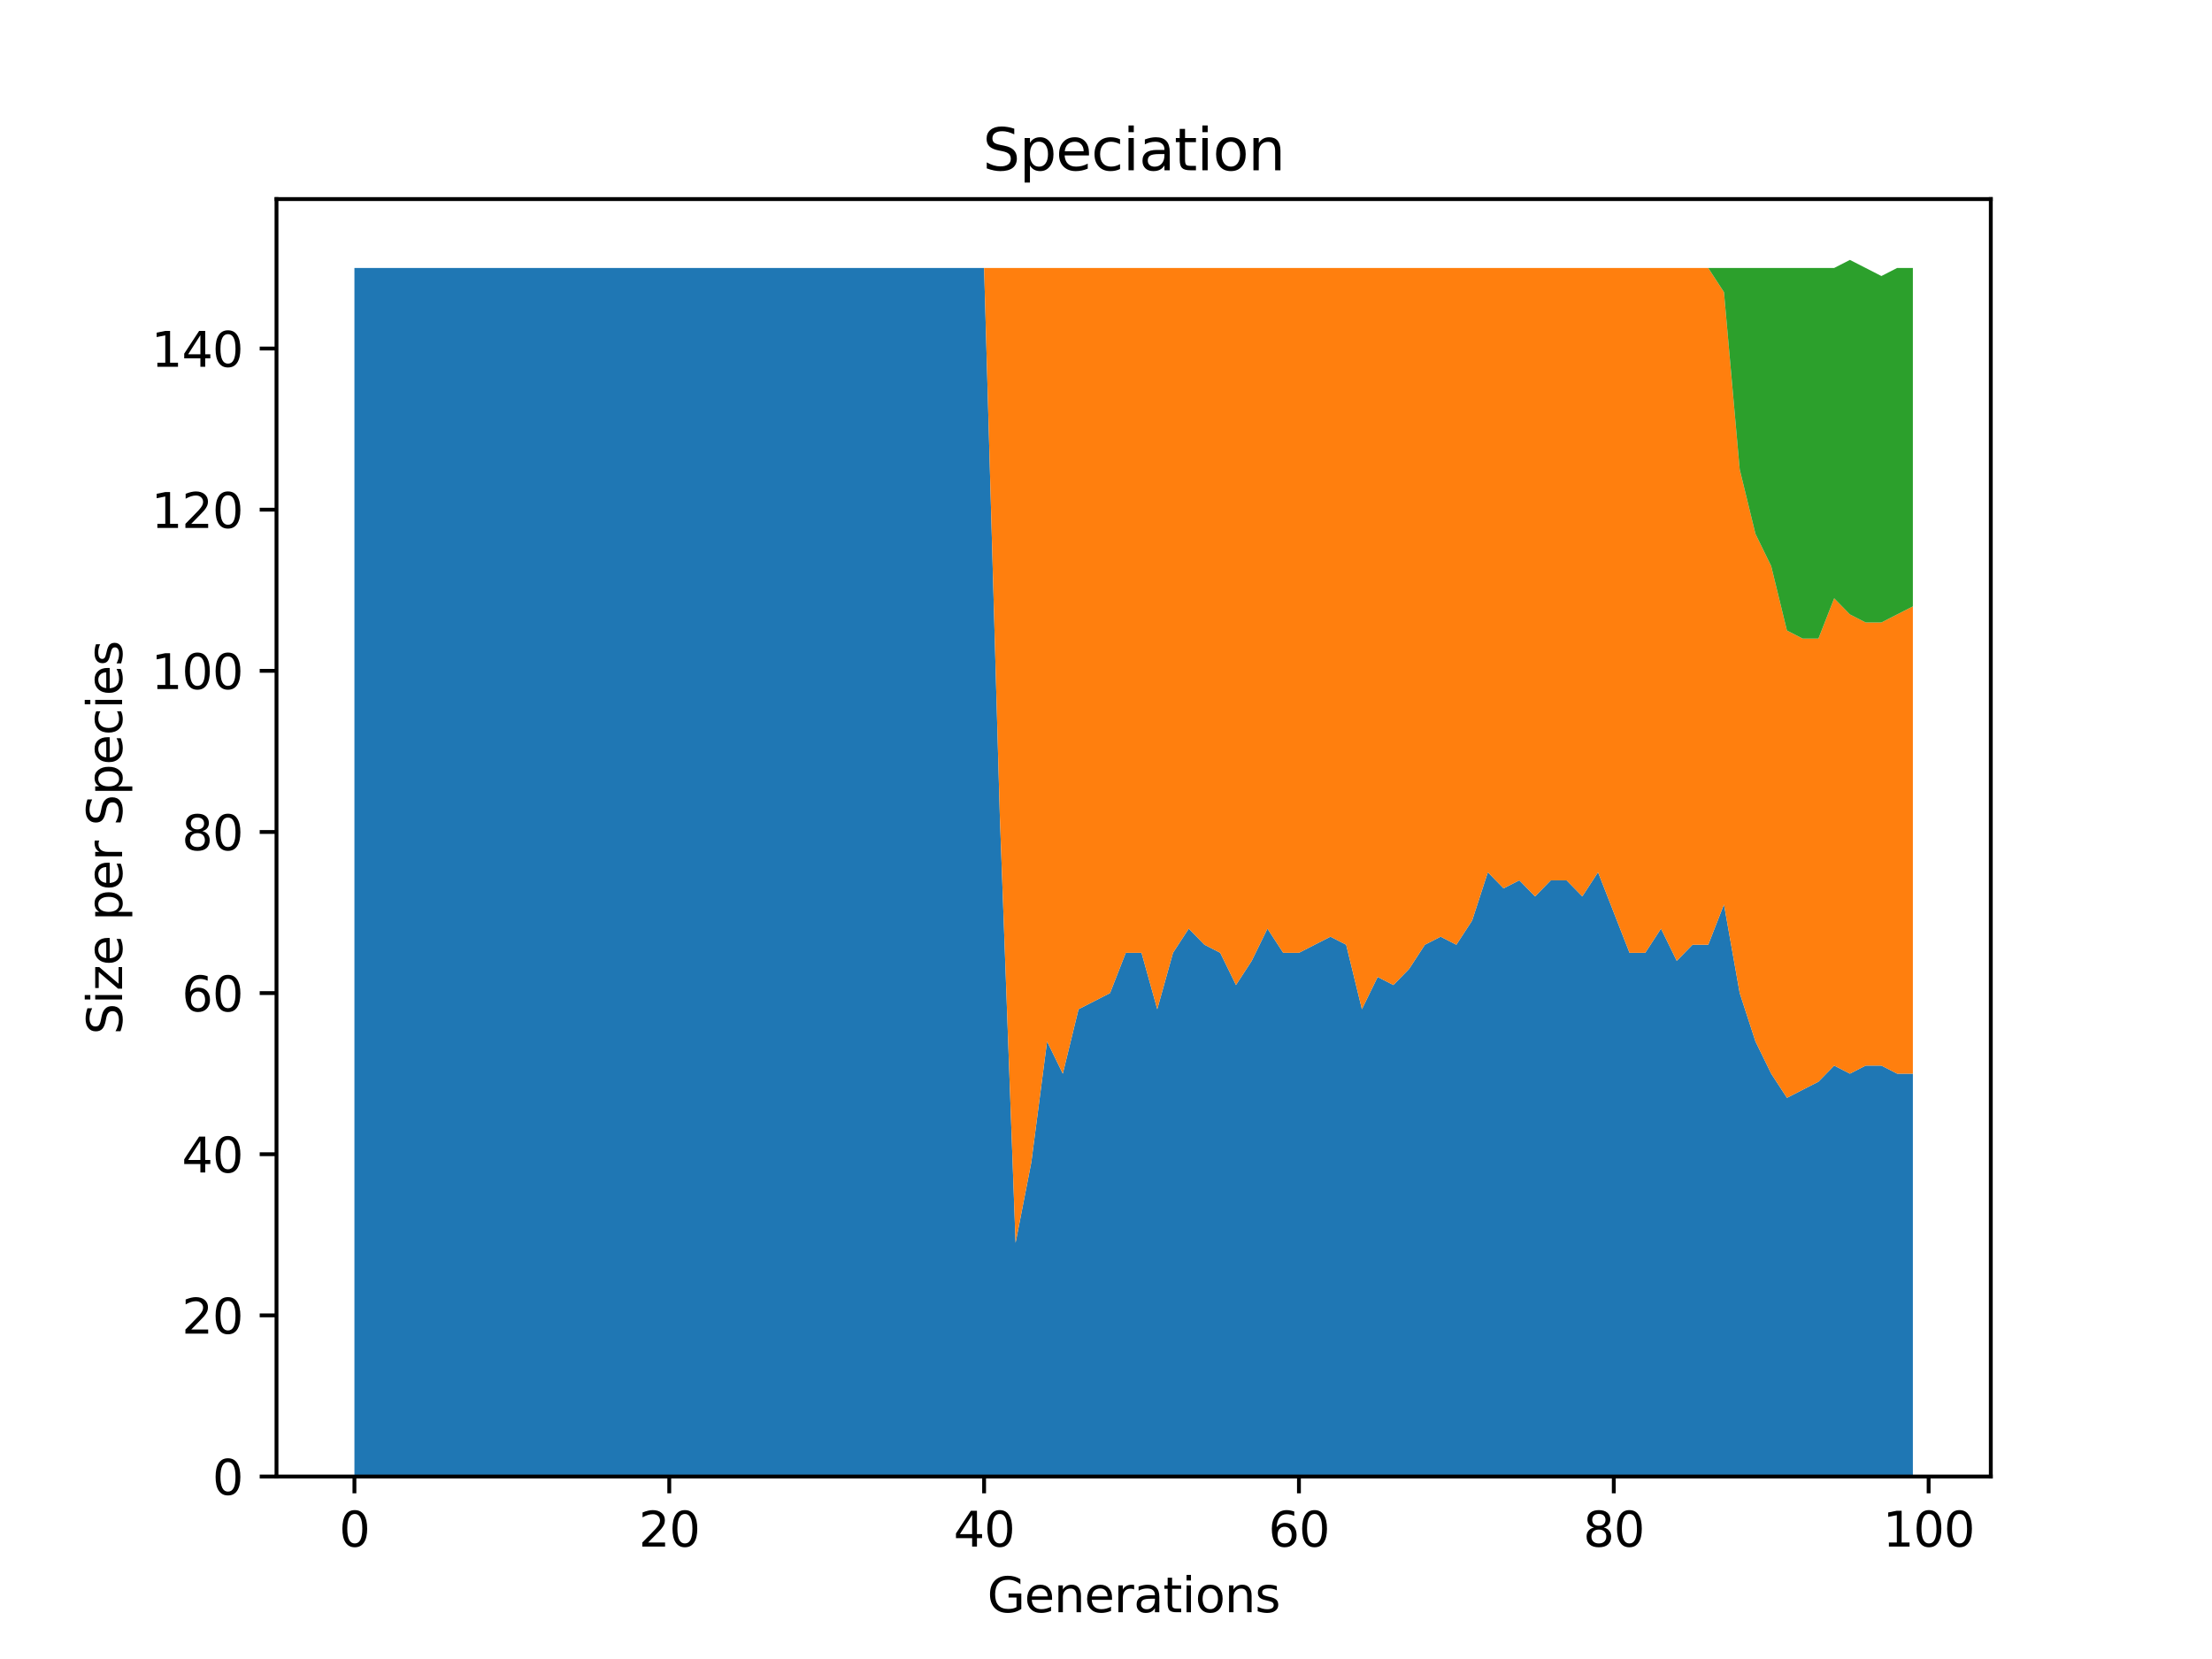 <?xml version="1.0" encoding="utf-8" standalone="no"?>
<!DOCTYPE svg PUBLIC "-//W3C//DTD SVG 1.1//EN"
  "http://www.w3.org/Graphics/SVG/1.1/DTD/svg11.dtd">
<svg xmlns:xlink="http://www.w3.org/1999/xlink" width="460.8pt" height="345.6pt" viewBox="0 0 460.8 345.6" xmlns="http://www.w3.org/2000/svg" version="1.1">
 <defs>
  <style type="text/css">*{stroke-linejoin: round; stroke-linecap: butt}</style>
 </defs>
 <g id="figure_1">
  <g id="patch_1">
   <path d="M 0 345.6 
L 460.8 345.6 
L 460.8 0 
L 0 0 
z
" style="fill: #ffffff"/>
  </g>
  <g id="axes_1">
   <g id="patch_2">
    <path d="M 57.6 307.584 
L 414.72 307.584 
L 414.72 41.472 
L 57.6 41.472 
z
" style="fill: #ffffff"/>
   </g>
   <g id="PolyCollection_1">
    <path d="M 73.833 55.822 
L 73.833 307.584 
L 77.112 307.584 
L 80.391 307.584 
L 83.671 307.584 
L 86.95 307.584 
L 90.229 307.584 
L 93.509 307.584 
L 96.788 307.584 
L 100.067 307.584 
L 103.347 307.584 
L 106.626 307.584 
L 109.905 307.584 
L 113.185 307.584 
L 116.464 307.584 
L 119.743 307.584 
L 123.023 307.584 
L 126.302 307.584 
L 129.581 307.584 
L 132.861 307.584 
L 136.14 307.584 
L 139.42 307.584 
L 142.699 307.584 
L 145.978 307.584 
L 149.258 307.584 
L 152.537 307.584 
L 155.816 307.584 
L 159.096 307.584 
L 162.375 307.584 
L 165.654 307.584 
L 168.934 307.584 
L 172.213 307.584 
L 175.492 307.584 
L 178.772 307.584 
L 182.051 307.584 
L 185.33 307.584 
L 188.61 307.584 
L 191.889 307.584 
L 195.168 307.584 
L 198.448 307.584 
L 201.727 307.584 
L 205.006 307.584 
L 208.286 307.584 
L 211.565 307.584 
L 214.844 307.584 
L 218.124 307.584 
L 221.403 307.584 
L 224.682 307.584 
L 227.962 307.584 
L 231.241 307.584 
L 234.52 307.584 
L 237.8 307.584 
L 241.079 307.584 
L 244.358 307.584 
L 247.638 307.584 
L 250.917 307.584 
L 254.196 307.584 
L 257.476 307.584 
L 260.755 307.584 
L 264.034 307.584 
L 267.314 307.584 
L 270.593 307.584 
L 273.872 307.584 
L 277.152 307.584 
L 280.431 307.584 
L 283.71 307.584 
L 286.99 307.584 
L 290.269 307.584 
L 293.548 307.584 
L 296.828 307.584 
L 300.107 307.584 
L 303.386 307.584 
L 306.666 307.584 
L 309.945 307.584 
L 313.224 307.584 
L 316.504 307.584 
L 319.783 307.584 
L 323.062 307.584 
L 326.342 307.584 
L 329.621 307.584 
L 332.9 307.584 
L 336.18 307.584 
L 339.459 307.584 
L 342.739 307.584 
L 346.018 307.584 
L 349.297 307.584 
L 352.577 307.584 
L 355.856 307.584 
L 359.135 307.584 
L 362.415 307.584 
L 365.694 307.584 
L 368.973 307.584 
L 372.253 307.584 
L 375.532 307.584 
L 378.811 307.584 
L 382.091 307.584 
L 385.37 307.584 
L 388.649 307.584 
L 391.929 307.584 
L 395.208 307.584 
L 398.487 307.584 
L 398.487 223.663 
L 398.487 223.663 
L 395.208 223.663 
L 391.929 221.985 
L 388.649 221.985 
L 385.37 223.663 
L 382.091 221.985 
L 378.811 225.342 
L 375.532 227.02 
L 372.253 228.699 
L 368.973 223.663 
L 365.694 216.95 
L 362.415 206.879 
L 359.135 188.417 
L 355.856 196.809 
L 352.577 196.809 
L 349.297 200.166 
L 346.018 193.452 
L 342.739 198.487 
L 339.459 198.487 
L 336.18 190.095 
L 332.9 181.703 
L 329.621 186.738 
L 326.342 183.382 
L 323.062 183.382 
L 319.783 186.738 
L 316.504 183.382 
L 313.224 185.06 
L 309.945 181.703 
L 306.666 191.774 
L 303.386 196.809 
L 300.107 195.13 
L 296.828 196.809 
L 293.548 201.844 
L 290.269 205.201 
L 286.99 203.523 
L 283.71 210.236 
L 280.431 196.809 
L 277.152 195.13 
L 273.872 196.809 
L 270.593 198.487 
L 267.314 198.487 
L 264.034 193.452 
L 260.755 200.166 
L 257.476 205.201 
L 254.196 198.487 
L 250.917 196.809 
L 247.638 193.452 
L 244.358 198.487 
L 241.079 210.236 
L 237.8 198.487 
L 234.52 198.487 
L 231.241 206.879 
L 227.962 208.558 
L 224.682 210.236 
L 221.403 223.663 
L 218.124 216.95 
L 214.844 242.126 
L 211.565 258.91 
L 208.286 169.954 
L 205.006 55.822 
L 201.727 55.822 
L 198.448 55.822 
L 195.168 55.822 
L 191.889 55.822 
L 188.61 55.822 
L 185.33 55.822 
L 182.051 55.822 
L 178.772 55.822 
L 175.492 55.822 
L 172.213 55.822 
L 168.934 55.822 
L 165.654 55.822 
L 162.375 55.822 
L 159.096 55.822 
L 155.816 55.822 
L 152.537 55.822 
L 149.258 55.822 
L 145.978 55.822 
L 142.699 55.822 
L 139.42 55.822 
L 136.14 55.822 
L 132.861 55.822 
L 129.581 55.822 
L 126.302 55.822 
L 123.023 55.822 
L 119.743 55.822 
L 116.464 55.822 
L 113.185 55.822 
L 109.905 55.822 
L 106.626 55.822 
L 103.347 55.822 
L 100.067 55.822 
L 96.788 55.822 
L 93.509 55.822 
L 90.229 55.822 
L 86.95 55.822 
L 83.671 55.822 
L 80.391 55.822 
L 77.112 55.822 
L 73.833 55.822 
z
" clip-path="url(#pf6a50f04de)" style="fill: #1f77b4"/>
   </g>
   <g id="PolyCollection_2">
    <path d="M 73.833 55.822 
L 73.833 55.822 
L 77.112 55.822 
L 80.391 55.822 
L 83.671 55.822 
L 86.95 55.822 
L 90.229 55.822 
L 93.509 55.822 
L 96.788 55.822 
L 100.067 55.822 
L 103.347 55.822 
L 106.626 55.822 
L 109.905 55.822 
L 113.185 55.822 
L 116.464 55.822 
L 119.743 55.822 
L 123.023 55.822 
L 126.302 55.822 
L 129.581 55.822 
L 132.861 55.822 
L 136.14 55.822 
L 139.42 55.822 
L 142.699 55.822 
L 145.978 55.822 
L 149.258 55.822 
L 152.537 55.822 
L 155.816 55.822 
L 159.096 55.822 
L 162.375 55.822 
L 165.654 55.822 
L 168.934 55.822 
L 172.213 55.822 
L 175.492 55.822 
L 178.772 55.822 
L 182.051 55.822 
L 185.33 55.822 
L 188.61 55.822 
L 191.889 55.822 
L 195.168 55.822 
L 198.448 55.822 
L 201.727 55.822 
L 205.006 55.822 
L 208.286 169.954 
L 211.565 258.91 
L 214.844 242.126 
L 218.124 216.95 
L 221.403 223.663 
L 224.682 210.236 
L 227.962 208.558 
L 231.241 206.879 
L 234.52 198.487 
L 237.8 198.487 
L 241.079 210.236 
L 244.358 198.487 
L 247.638 193.452 
L 250.917 196.809 
L 254.196 198.487 
L 257.476 205.201 
L 260.755 200.166 
L 264.034 193.452 
L 267.314 198.487 
L 270.593 198.487 
L 273.872 196.809 
L 277.152 195.13 
L 280.431 196.809 
L 283.71 210.236 
L 286.99 203.523 
L 290.269 205.201 
L 293.548 201.844 
L 296.828 196.809 
L 300.107 195.13 
L 303.386 196.809 
L 306.666 191.774 
L 309.945 181.703 
L 313.224 185.06 
L 316.504 183.382 
L 319.783 186.738 
L 323.062 183.382 
L 326.342 183.382 
L 329.621 186.738 
L 332.9 181.703 
L 336.18 190.095 
L 339.459 198.487 
L 342.739 198.487 
L 346.018 193.452 
L 349.297 200.166 
L 352.577 196.809 
L 355.856 196.809 
L 359.135 188.417 
L 362.415 206.879 
L 365.694 216.95 
L 368.973 223.663 
L 372.253 228.699 
L 375.532 227.02 
L 378.811 225.342 
L 382.091 221.985 
L 385.37 223.663 
L 388.649 221.985 
L 391.929 221.985 
L 395.208 223.663 
L 398.487 223.663 
L 398.487 126.316 
L 398.487 126.316 
L 395.208 127.994 
L 391.929 129.672 
L 388.649 129.672 
L 385.37 127.994 
L 382.091 124.637 
L 378.811 133.029 
L 375.532 133.029 
L 372.253 131.351 
L 368.973 117.924 
L 365.694 111.21 
L 362.415 97.783 
L 359.135 60.858 
L 355.856 55.822 
L 352.577 55.822 
L 349.297 55.822 
L 346.018 55.822 
L 342.739 55.822 
L 339.459 55.822 
L 336.18 55.822 
L 332.9 55.822 
L 329.621 55.822 
L 326.342 55.822 
L 323.062 55.822 
L 319.783 55.822 
L 316.504 55.822 
L 313.224 55.822 
L 309.945 55.822 
L 306.666 55.822 
L 303.386 55.822 
L 300.107 55.822 
L 296.828 55.822 
L 293.548 55.822 
L 290.269 55.822 
L 286.99 55.822 
L 283.71 55.822 
L 280.431 55.822 
L 277.152 55.822 
L 273.872 55.822 
L 270.593 55.822 
L 267.314 55.822 
L 264.034 55.822 
L 260.755 55.822 
L 257.476 55.822 
L 254.196 55.822 
L 250.917 55.822 
L 247.638 55.822 
L 244.358 55.822 
L 241.079 55.822 
L 237.8 55.822 
L 234.52 55.822 
L 231.241 55.822 
L 227.962 55.822 
L 224.682 55.822 
L 221.403 55.822 
L 218.124 55.822 
L 214.844 55.822 
L 211.565 55.822 
L 208.286 55.822 
L 205.006 55.822 
L 201.727 55.822 
L 198.448 55.822 
L 195.168 55.822 
L 191.889 55.822 
L 188.61 55.822 
L 185.33 55.822 
L 182.051 55.822 
L 178.772 55.822 
L 175.492 55.822 
L 172.213 55.822 
L 168.934 55.822 
L 165.654 55.822 
L 162.375 55.822 
L 159.096 55.822 
L 155.816 55.822 
L 152.537 55.822 
L 149.258 55.822 
L 145.978 55.822 
L 142.699 55.822 
L 139.42 55.822 
L 136.14 55.822 
L 132.861 55.822 
L 129.581 55.822 
L 126.302 55.822 
L 123.023 55.822 
L 119.743 55.822 
L 116.464 55.822 
L 113.185 55.822 
L 109.905 55.822 
L 106.626 55.822 
L 103.347 55.822 
L 100.067 55.822 
L 96.788 55.822 
L 93.509 55.822 
L 90.229 55.822 
L 86.95 55.822 
L 83.671 55.822 
L 80.391 55.822 
L 77.112 55.822 
L 73.833 55.822 
z
" clip-path="url(#pf6a50f04de)" style="fill: #ff7f0e"/>
   </g>
   <g id="PolyCollection_3">
    <path d="M 73.833 55.822 
L 73.833 55.822 
L 77.112 55.822 
L 80.391 55.822 
L 83.671 55.822 
L 86.95 55.822 
L 90.229 55.822 
L 93.509 55.822 
L 96.788 55.822 
L 100.067 55.822 
L 103.347 55.822 
L 106.626 55.822 
L 109.905 55.822 
L 113.185 55.822 
L 116.464 55.822 
L 119.743 55.822 
L 123.023 55.822 
L 126.302 55.822 
L 129.581 55.822 
L 132.861 55.822 
L 136.14 55.822 
L 139.42 55.822 
L 142.699 55.822 
L 145.978 55.822 
L 149.258 55.822 
L 152.537 55.822 
L 155.816 55.822 
L 159.096 55.822 
L 162.375 55.822 
L 165.654 55.822 
L 168.934 55.822 
L 172.213 55.822 
L 175.492 55.822 
L 178.772 55.822 
L 182.051 55.822 
L 185.33 55.822 
L 188.61 55.822 
L 191.889 55.822 
L 195.168 55.822 
L 198.448 55.822 
L 201.727 55.822 
L 205.006 55.822 
L 208.286 55.822 
L 211.565 55.822 
L 214.844 55.822 
L 218.124 55.822 
L 221.403 55.822 
L 224.682 55.822 
L 227.962 55.822 
L 231.241 55.822 
L 234.52 55.822 
L 237.8 55.822 
L 241.079 55.822 
L 244.358 55.822 
L 247.638 55.822 
L 250.917 55.822 
L 254.196 55.822 
L 257.476 55.822 
L 260.755 55.822 
L 264.034 55.822 
L 267.314 55.822 
L 270.593 55.822 
L 273.872 55.822 
L 277.152 55.822 
L 280.431 55.822 
L 283.71 55.822 
L 286.99 55.822 
L 290.269 55.822 
L 293.548 55.822 
L 296.828 55.822 
L 300.107 55.822 
L 303.386 55.822 
L 306.666 55.822 
L 309.945 55.822 
L 313.224 55.822 
L 316.504 55.822 
L 319.783 55.822 
L 323.062 55.822 
L 326.342 55.822 
L 329.621 55.822 
L 332.9 55.822 
L 336.18 55.822 
L 339.459 55.822 
L 342.739 55.822 
L 346.018 55.822 
L 349.297 55.822 
L 352.577 55.822 
L 355.856 55.822 
L 359.135 60.858 
L 362.415 97.783 
L 365.694 111.21 
L 368.973 117.924 
L 372.253 131.351 
L 375.532 133.029 
L 378.811 133.029 
L 382.091 124.637 
L 385.37 127.994 
L 388.649 129.672 
L 391.929 129.672 
L 395.208 127.994 
L 398.487 126.316 
L 398.487 55.822 
L 398.487 55.822 
L 395.208 55.822 
L 391.929 57.501 
L 388.649 55.822 
L 385.37 54.144 
L 382.091 55.822 
L 378.811 55.822 
L 375.532 55.822 
L 372.253 55.822 
L 368.973 55.822 
L 365.694 55.822 
L 362.415 55.822 
L 359.135 55.822 
L 355.856 55.822 
L 352.577 55.822 
L 349.297 55.822 
L 346.018 55.822 
L 342.739 55.822 
L 339.459 55.822 
L 336.18 55.822 
L 332.9 55.822 
L 329.621 55.822 
L 326.342 55.822 
L 323.062 55.822 
L 319.783 55.822 
L 316.504 55.822 
L 313.224 55.822 
L 309.945 55.822 
L 306.666 55.822 
L 303.386 55.822 
L 300.107 55.822 
L 296.828 55.822 
L 293.548 55.822 
L 290.269 55.822 
L 286.99 55.822 
L 283.71 55.822 
L 280.431 55.822 
L 277.152 55.822 
L 273.872 55.822 
L 270.593 55.822 
L 267.314 55.822 
L 264.034 55.822 
L 260.755 55.822 
L 257.476 55.822 
L 254.196 55.822 
L 250.917 55.822 
L 247.638 55.822 
L 244.358 55.822 
L 241.079 55.822 
L 237.8 55.822 
L 234.52 55.822 
L 231.241 55.822 
L 227.962 55.822 
L 224.682 55.822 
L 221.403 55.822 
L 218.124 55.822 
L 214.844 55.822 
L 211.565 55.822 
L 208.286 55.822 
L 205.006 55.822 
L 201.727 55.822 
L 198.448 55.822 
L 195.168 55.822 
L 191.889 55.822 
L 188.61 55.822 
L 185.33 55.822 
L 182.051 55.822 
L 178.772 55.822 
L 175.492 55.822 
L 172.213 55.822 
L 168.934 55.822 
L 165.654 55.822 
L 162.375 55.822 
L 159.096 55.822 
L 155.816 55.822 
L 152.537 55.822 
L 149.258 55.822 
L 145.978 55.822 
L 142.699 55.822 
L 139.42 55.822 
L 136.14 55.822 
L 132.861 55.822 
L 129.581 55.822 
L 126.302 55.822 
L 123.023 55.822 
L 119.743 55.822 
L 116.464 55.822 
L 113.185 55.822 
L 109.905 55.822 
L 106.626 55.822 
L 103.347 55.822 
L 100.067 55.822 
L 96.788 55.822 
L 93.509 55.822 
L 90.229 55.822 
L 86.95 55.822 
L 83.671 55.822 
L 80.391 55.822 
L 77.112 55.822 
L 73.833 55.822 
z
" clip-path="url(#pf6a50f04de)" style="fill: #2ca02c"/>
   </g>
   <g id="matplotlib.axis_1">
    <g id="xtick_1">
     <g id="line2d_1">
      <defs>
       <path id="m501534da23" d="M 0 0 
L 0 3.5 
" style="stroke: #000000; stroke-width: 0.8"/>
      </defs>
      <g>
       <use xlink:href="#m501534da23" x="73.833" y="307.584" style="stroke: #000000; stroke-width: 0.8"/>
      </g>
     </g>
     <g id="text_1">
      <!-- 0 -->
      <g transform="translate(70.651 322.182)scale(0.1 -0.1)">
       <defs>
        <path id="DejaVuSans-30" d="M 2034 4250 
Q 1547 4250 1301 3770 
Q 1056 3291 1056 2328 
Q 1056 1369 1301 889 
Q 1547 409 2034 409 
Q 2525 409 2770 889 
Q 3016 1369 3016 2328 
Q 3016 3291 2770 3770 
Q 2525 4250 2034 4250 
z
M 2034 4750 
Q 2819 4750 3233 4129 
Q 3647 3509 3647 2328 
Q 3647 1150 3233 529 
Q 2819 -91 2034 -91 
Q 1250 -91 836 529 
Q 422 1150 422 2328 
Q 422 3509 836 4129 
Q 1250 4750 2034 4750 
z
" transform="scale(0.016)"/>
       </defs>
       <use xlink:href="#DejaVuSans-30"/>
      </g>
     </g>
    </g>
    <g id="xtick_2">
     <g id="line2d_2">
      <g>
       <use xlink:href="#m501534da23" x="139.42" y="307.584" style="stroke: #000000; stroke-width: 0.8"/>
      </g>
     </g>
     <g id="text_2">
      <!-- 20 -->
      <g transform="translate(133.057 322.182)scale(0.1 -0.1)">
       <defs>
        <path id="DejaVuSans-32" d="M 1228 531 
L 3431 531 
L 3431 0 
L 469 0 
L 469 531 
Q 828 903 1448 1529 
Q 2069 2156 2228 2338 
Q 2531 2678 2651 2914 
Q 2772 3150 2772 3378 
Q 2772 3750 2511 3984 
Q 2250 4219 1831 4219 
Q 1534 4219 1204 4116 
Q 875 4013 500 3803 
L 500 4441 
Q 881 4594 1212 4672 
Q 1544 4750 1819 4750 
Q 2544 4750 2975 4387 
Q 3406 4025 3406 3419 
Q 3406 3131 3298 2873 
Q 3191 2616 2906 2266 
Q 2828 2175 2409 1742 
Q 1991 1309 1228 531 
z
" transform="scale(0.016)"/>
       </defs>
       <use xlink:href="#DejaVuSans-32"/>
       <use xlink:href="#DejaVuSans-30" x="63.623"/>
      </g>
     </g>
    </g>
    <g id="xtick_3">
     <g id="line2d_3">
      <g>
       <use xlink:href="#m501534da23" x="205.006" y="307.584" style="stroke: #000000; stroke-width: 0.8"/>
      </g>
     </g>
     <g id="text_3">
      <!-- 40 -->
      <g transform="translate(198.644 322.182)scale(0.1 -0.1)">
       <defs>
        <path id="DejaVuSans-34" d="M 2419 4116 
L 825 1625 
L 2419 1625 
L 2419 4116 
z
M 2253 4666 
L 3047 4666 
L 3047 1625 
L 3713 1625 
L 3713 1100 
L 3047 1100 
L 3047 0 
L 2419 0 
L 2419 1100 
L 313 1100 
L 313 1709 
L 2253 4666 
z
" transform="scale(0.016)"/>
       </defs>
       <use xlink:href="#DejaVuSans-34"/>
       <use xlink:href="#DejaVuSans-30" x="63.623"/>
      </g>
     </g>
    </g>
    <g id="xtick_4">
     <g id="line2d_4">
      <g>
       <use xlink:href="#m501534da23" x="270.593" y="307.584" style="stroke: #000000; stroke-width: 0.8"/>
      </g>
     </g>
     <g id="text_4">
      <!-- 60 -->
      <g transform="translate(264.231 322.182)scale(0.1 -0.1)">
       <defs>
        <path id="DejaVuSans-36" d="M 2113 2584 
Q 1688 2584 1439 2293 
Q 1191 2003 1191 1497 
Q 1191 994 1439 701 
Q 1688 409 2113 409 
Q 2538 409 2786 701 
Q 3034 994 3034 1497 
Q 3034 2003 2786 2293 
Q 2538 2584 2113 2584 
z
M 3366 4563 
L 3366 3988 
Q 3128 4100 2886 4159 
Q 2644 4219 2406 4219 
Q 1781 4219 1451 3797 
Q 1122 3375 1075 2522 
Q 1259 2794 1537 2939 
Q 1816 3084 2150 3084 
Q 2853 3084 3261 2657 
Q 3669 2231 3669 1497 
Q 3669 778 3244 343 
Q 2819 -91 2113 -91 
Q 1303 -91 875 529 
Q 447 1150 447 2328 
Q 447 3434 972 4092 
Q 1497 4750 2381 4750 
Q 2619 4750 2861 4703 
Q 3103 4656 3366 4563 
z
" transform="scale(0.016)"/>
       </defs>
       <use xlink:href="#DejaVuSans-36"/>
       <use xlink:href="#DejaVuSans-30" x="63.623"/>
      </g>
     </g>
    </g>
    <g id="xtick_5">
     <g id="line2d_5">
      <g>
       <use xlink:href="#m501534da23" x="336.18" y="307.584" style="stroke: #000000; stroke-width: 0.8"/>
      </g>
     </g>
     <g id="text_5">
      <!-- 80 -->
      <g transform="translate(329.817 322.182)scale(0.1 -0.1)">
       <defs>
        <path id="DejaVuSans-38" d="M 2034 2216 
Q 1584 2216 1326 1975 
Q 1069 1734 1069 1313 
Q 1069 891 1326 650 
Q 1584 409 2034 409 
Q 2484 409 2743 651 
Q 3003 894 3003 1313 
Q 3003 1734 2745 1975 
Q 2488 2216 2034 2216 
z
M 1403 2484 
Q 997 2584 770 2862 
Q 544 3141 544 3541 
Q 544 4100 942 4425 
Q 1341 4750 2034 4750 
Q 2731 4750 3128 4425 
Q 3525 4100 3525 3541 
Q 3525 3141 3298 2862 
Q 3072 2584 2669 2484 
Q 3125 2378 3379 2068 
Q 3634 1759 3634 1313 
Q 3634 634 3220 271 
Q 2806 -91 2034 -91 
Q 1263 -91 848 271 
Q 434 634 434 1313 
Q 434 1759 690 2068 
Q 947 2378 1403 2484 
z
M 1172 3481 
Q 1172 3119 1398 2916 
Q 1625 2713 2034 2713 
Q 2441 2713 2670 2916 
Q 2900 3119 2900 3481 
Q 2900 3844 2670 4047 
Q 2441 4250 2034 4250 
Q 1625 4250 1398 4047 
Q 1172 3844 1172 3481 
z
" transform="scale(0.016)"/>
       </defs>
       <use xlink:href="#DejaVuSans-38"/>
       <use xlink:href="#DejaVuSans-30" x="63.623"/>
      </g>
     </g>
    </g>
    <g id="xtick_6">
     <g id="line2d_6">
      <g>
       <use xlink:href="#m501534da23" x="401.767" y="307.584" style="stroke: #000000; stroke-width: 0.8"/>
      </g>
     </g>
     <g id="text_6">
      <!-- 100 -->
      <g transform="translate(392.223 322.182)scale(0.1 -0.1)">
       <defs>
        <path id="DejaVuSans-31" d="M 794 531 
L 1825 531 
L 1825 4091 
L 703 3866 
L 703 4441 
L 1819 4666 
L 2450 4666 
L 2450 531 
L 3481 531 
L 3481 0 
L 794 0 
L 794 531 
z
" transform="scale(0.016)"/>
       </defs>
       <use xlink:href="#DejaVuSans-31"/>
       <use xlink:href="#DejaVuSans-30" x="63.623"/>
       <use xlink:href="#DejaVuSans-30" x="127.246"/>
      </g>
     </g>
    </g>
    <g id="text_7">
     <!-- Generations -->
     <g transform="translate(205.662 335.861)scale(0.1 -0.1)">
      <defs>
       <path id="DejaVuSans-47" d="M 3809 666 
L 3809 1919 
L 2778 1919 
L 2778 2438 
L 4434 2438 
L 4434 434 
Q 4069 175 3628 42 
Q 3188 -91 2688 -91 
Q 1594 -91 976 548 
Q 359 1188 359 2328 
Q 359 3472 976 4111 
Q 1594 4750 2688 4750 
Q 3144 4750 3555 4637 
Q 3966 4525 4313 4306 
L 4313 3634 
Q 3963 3931 3569 4081 
Q 3175 4231 2741 4231 
Q 1884 4231 1454 3753 
Q 1025 3275 1025 2328 
Q 1025 1384 1454 906 
Q 1884 428 2741 428 
Q 3075 428 3337 486 
Q 3600 544 3809 666 
z
" transform="scale(0.016)"/>
       <path id="DejaVuSans-65" d="M 3597 1894 
L 3597 1613 
L 953 1613 
Q 991 1019 1311 708 
Q 1631 397 2203 397 
Q 2534 397 2845 478 
Q 3156 559 3463 722 
L 3463 178 
Q 3153 47 2828 -22 
Q 2503 -91 2169 -91 
Q 1331 -91 842 396 
Q 353 884 353 1716 
Q 353 2575 817 3079 
Q 1281 3584 2069 3584 
Q 2775 3584 3186 3129 
Q 3597 2675 3597 1894 
z
M 3022 2063 
Q 3016 2534 2758 2815 
Q 2500 3097 2075 3097 
Q 1594 3097 1305 2825 
Q 1016 2553 972 2059 
L 3022 2063 
z
" transform="scale(0.016)"/>
       <path id="DejaVuSans-6e" d="M 3513 2113 
L 3513 0 
L 2938 0 
L 2938 2094 
Q 2938 2591 2744 2837 
Q 2550 3084 2163 3084 
Q 1697 3084 1428 2787 
Q 1159 2491 1159 1978 
L 1159 0 
L 581 0 
L 581 3500 
L 1159 3500 
L 1159 2956 
Q 1366 3272 1645 3428 
Q 1925 3584 2291 3584 
Q 2894 3584 3203 3211 
Q 3513 2838 3513 2113 
z
" transform="scale(0.016)"/>
       <path id="DejaVuSans-72" d="M 2631 2963 
Q 2534 3019 2420 3045 
Q 2306 3072 2169 3072 
Q 1681 3072 1420 2755 
Q 1159 2438 1159 1844 
L 1159 0 
L 581 0 
L 581 3500 
L 1159 3500 
L 1159 2956 
Q 1341 3275 1631 3429 
Q 1922 3584 2338 3584 
Q 2397 3584 2469 3576 
Q 2541 3569 2628 3553 
L 2631 2963 
z
" transform="scale(0.016)"/>
       <path id="DejaVuSans-61" d="M 2194 1759 
Q 1497 1759 1228 1600 
Q 959 1441 959 1056 
Q 959 750 1161 570 
Q 1363 391 1709 391 
Q 2188 391 2477 730 
Q 2766 1069 2766 1631 
L 2766 1759 
L 2194 1759 
z
M 3341 1997 
L 3341 0 
L 2766 0 
L 2766 531 
Q 2569 213 2275 61 
Q 1981 -91 1556 -91 
Q 1019 -91 701 211 
Q 384 513 384 1019 
Q 384 1609 779 1909 
Q 1175 2209 1959 2209 
L 2766 2209 
L 2766 2266 
Q 2766 2663 2505 2880 
Q 2244 3097 1772 3097 
Q 1472 3097 1187 3025 
Q 903 2953 641 2809 
L 641 3341 
Q 956 3463 1253 3523 
Q 1550 3584 1831 3584 
Q 2591 3584 2966 3190 
Q 3341 2797 3341 1997 
z
" transform="scale(0.016)"/>
       <path id="DejaVuSans-74" d="M 1172 4494 
L 1172 3500 
L 2356 3500 
L 2356 3053 
L 1172 3053 
L 1172 1153 
Q 1172 725 1289 603 
Q 1406 481 1766 481 
L 2356 481 
L 2356 0 
L 1766 0 
Q 1100 0 847 248 
Q 594 497 594 1153 
L 594 3053 
L 172 3053 
L 172 3500 
L 594 3500 
L 594 4494 
L 1172 4494 
z
" transform="scale(0.016)"/>
       <path id="DejaVuSans-69" d="M 603 3500 
L 1178 3500 
L 1178 0 
L 603 0 
L 603 3500 
z
M 603 4863 
L 1178 4863 
L 1178 4134 
L 603 4134 
L 603 4863 
z
" transform="scale(0.016)"/>
       <path id="DejaVuSans-6f" d="M 1959 3097 
Q 1497 3097 1228 2736 
Q 959 2375 959 1747 
Q 959 1119 1226 758 
Q 1494 397 1959 397 
Q 2419 397 2687 759 
Q 2956 1122 2956 1747 
Q 2956 2369 2687 2733 
Q 2419 3097 1959 3097 
z
M 1959 3584 
Q 2709 3584 3137 3096 
Q 3566 2609 3566 1747 
Q 3566 888 3137 398 
Q 2709 -91 1959 -91 
Q 1206 -91 779 398 
Q 353 888 353 1747 
Q 353 2609 779 3096 
Q 1206 3584 1959 3584 
z
" transform="scale(0.016)"/>
       <path id="DejaVuSans-73" d="M 2834 3397 
L 2834 2853 
Q 2591 2978 2328 3040 
Q 2066 3103 1784 3103 
Q 1356 3103 1142 2972 
Q 928 2841 928 2578 
Q 928 2378 1081 2264 
Q 1234 2150 1697 2047 
L 1894 2003 
Q 2506 1872 2764 1633 
Q 3022 1394 3022 966 
Q 3022 478 2636 193 
Q 2250 -91 1575 -91 
Q 1294 -91 989 -36 
Q 684 19 347 128 
L 347 722 
Q 666 556 975 473 
Q 1284 391 1588 391 
Q 1994 391 2212 530 
Q 2431 669 2431 922 
Q 2431 1156 2273 1281 
Q 2116 1406 1581 1522 
L 1381 1569 
Q 847 1681 609 1914 
Q 372 2147 372 2553 
Q 372 3047 722 3315 
Q 1072 3584 1716 3584 
Q 2034 3584 2315 3537 
Q 2597 3491 2834 3397 
z
" transform="scale(0.016)"/>
      </defs>
      <use xlink:href="#DejaVuSans-47"/>
      <use xlink:href="#DejaVuSans-65" x="77.49"/>
      <use xlink:href="#DejaVuSans-6e" x="139.014"/>
      <use xlink:href="#DejaVuSans-65" x="202.393"/>
      <use xlink:href="#DejaVuSans-72" x="263.916"/>
      <use xlink:href="#DejaVuSans-61" x="305.029"/>
      <use xlink:href="#DejaVuSans-74" x="366.309"/>
      <use xlink:href="#DejaVuSans-69" x="405.518"/>
      <use xlink:href="#DejaVuSans-6f" x="433.301"/>
      <use xlink:href="#DejaVuSans-6e" x="494.482"/>
      <use xlink:href="#DejaVuSans-73" x="557.861"/>
     </g>
    </g>
   </g>
   <g id="matplotlib.axis_2">
    <g id="ytick_1">
     <g id="line2d_7">
      <defs>
       <path id="me73d28d7c4" d="M 0 0 
L -3.5 0 
" style="stroke: #000000; stroke-width: 0.8"/>
      </defs>
      <g>
       <use xlink:href="#me73d28d7c4" x="57.6" y="307.584" style="stroke: #000000; stroke-width: 0.8"/>
      </g>
     </g>
     <g id="text_8">
      <!-- 0 -->
      <g transform="translate(44.237 311.383)scale(0.1 -0.1)">
       <use xlink:href="#DejaVuSans-30"/>
      </g>
     </g>
    </g>
    <g id="ytick_2">
     <g id="line2d_8">
      <g>
       <use xlink:href="#me73d28d7c4" x="57.6" y="274.016" style="stroke: #000000; stroke-width: 0.8"/>
      </g>
     </g>
     <g id="text_9">
      <!-- 20 -->
      <g transform="translate(37.875 277.815)scale(0.1 -0.1)">
       <use xlink:href="#DejaVuSans-32"/>
       <use xlink:href="#DejaVuSans-30" x="63.623"/>
      </g>
     </g>
    </g>
    <g id="ytick_3">
     <g id="line2d_9">
      <g>
       <use xlink:href="#me73d28d7c4" x="57.6" y="240.448" style="stroke: #000000; stroke-width: 0.8"/>
      </g>
     </g>
     <g id="text_10">
      <!-- 40 -->
      <g transform="translate(37.875 244.247)scale(0.1 -0.1)">
       <use xlink:href="#DejaVuSans-34"/>
       <use xlink:href="#DejaVuSans-30" x="63.623"/>
      </g>
     </g>
    </g>
    <g id="ytick_4">
     <g id="line2d_10">
      <g>
       <use xlink:href="#me73d28d7c4" x="57.6" y="206.879" style="stroke: #000000; stroke-width: 0.8"/>
      </g>
     </g>
     <g id="text_11">
      <!-- 60 -->
      <g transform="translate(37.875 210.679)scale(0.1 -0.1)">
       <use xlink:href="#DejaVuSans-36"/>
       <use xlink:href="#DejaVuSans-30" x="63.623"/>
      </g>
     </g>
    </g>
    <g id="ytick_5">
     <g id="line2d_11">
      <g>
       <use xlink:href="#me73d28d7c4" x="57.6" y="173.311" style="stroke: #000000; stroke-width: 0.8"/>
      </g>
     </g>
     <g id="text_12">
      <!-- 80 -->
      <g transform="translate(37.875 177.11)scale(0.1 -0.1)">
       <use xlink:href="#DejaVuSans-38"/>
       <use xlink:href="#DejaVuSans-30" x="63.623"/>
      </g>
     </g>
    </g>
    <g id="ytick_6">
     <g id="line2d_12">
      <g>
       <use xlink:href="#me73d28d7c4" x="57.6" y="139.743" style="stroke: #000000; stroke-width: 0.8"/>
      </g>
     </g>
     <g id="text_13">
      <!-- 100 -->
      <g transform="translate(31.512 143.542)scale(0.1 -0.1)">
       <use xlink:href="#DejaVuSans-31"/>
       <use xlink:href="#DejaVuSans-30" x="63.623"/>
       <use xlink:href="#DejaVuSans-30" x="127.246"/>
      </g>
     </g>
    </g>
    <g id="ytick_7">
     <g id="line2d_13">
      <g>
       <use xlink:href="#me73d28d7c4" x="57.6" y="106.175" style="stroke: #000000; stroke-width: 0.8"/>
      </g>
     </g>
     <g id="text_14">
      <!-- 120 -->
      <g transform="translate(31.512 109.974)scale(0.1 -0.1)">
       <use xlink:href="#DejaVuSans-31"/>
       <use xlink:href="#DejaVuSans-32" x="63.623"/>
       <use xlink:href="#DejaVuSans-30" x="127.246"/>
      </g>
     </g>
    </g>
    <g id="ytick_8">
     <g id="line2d_14">
      <g>
       <use xlink:href="#me73d28d7c4" x="57.6" y="72.607" style="stroke: #000000; stroke-width: 0.8"/>
      </g>
     </g>
     <g id="text_15">
      <!-- 140 -->
      <g transform="translate(31.512 76.406)scale(0.1 -0.1)">
       <use xlink:href="#DejaVuSans-31"/>
       <use xlink:href="#DejaVuSans-34" x="63.623"/>
       <use xlink:href="#DejaVuSans-30" x="127.246"/>
      </g>
     </g>
    </g>
    <g id="text_16">
     <!-- Size per Species -->
     <g transform="translate(25.433 215.521)rotate(-90)scale(0.1 -0.1)">
      <defs>
       <path id="DejaVuSans-53" d="M 3425 4513 
L 3425 3897 
Q 3066 4069 2747 4153 
Q 2428 4238 2131 4238 
Q 1616 4238 1336 4038 
Q 1056 3838 1056 3469 
Q 1056 3159 1242 3001 
Q 1428 2844 1947 2747 
L 2328 2669 
Q 3034 2534 3370 2195 
Q 3706 1856 3706 1288 
Q 3706 609 3251 259 
Q 2797 -91 1919 -91 
Q 1588 -91 1214 -16 
Q 841 59 441 206 
L 441 856 
Q 825 641 1194 531 
Q 1563 422 1919 422 
Q 2459 422 2753 634 
Q 3047 847 3047 1241 
Q 3047 1584 2836 1778 
Q 2625 1972 2144 2069 
L 1759 2144 
Q 1053 2284 737 2584 
Q 422 2884 422 3419 
Q 422 4038 858 4394 
Q 1294 4750 2059 4750 
Q 2388 4750 2728 4690 
Q 3069 4631 3425 4513 
z
" transform="scale(0.016)"/>
       <path id="DejaVuSans-7a" d="M 353 3500 
L 3084 3500 
L 3084 2975 
L 922 459 
L 3084 459 
L 3084 0 
L 275 0 
L 275 525 
L 2438 3041 
L 353 3041 
L 353 3500 
z
" transform="scale(0.016)"/>
       <path id="DejaVuSans-20" transform="scale(0.016)"/>
       <path id="DejaVuSans-70" d="M 1159 525 
L 1159 -1331 
L 581 -1331 
L 581 3500 
L 1159 3500 
L 1159 2969 
Q 1341 3281 1617 3432 
Q 1894 3584 2278 3584 
Q 2916 3584 3314 3078 
Q 3713 2572 3713 1747 
Q 3713 922 3314 415 
Q 2916 -91 2278 -91 
Q 1894 -91 1617 61 
Q 1341 213 1159 525 
z
M 3116 1747 
Q 3116 2381 2855 2742 
Q 2594 3103 2138 3103 
Q 1681 3103 1420 2742 
Q 1159 2381 1159 1747 
Q 1159 1113 1420 752 
Q 1681 391 2138 391 
Q 2594 391 2855 752 
Q 3116 1113 3116 1747 
z
" transform="scale(0.016)"/>
       <path id="DejaVuSans-63" d="M 3122 3366 
L 3122 2828 
Q 2878 2963 2633 3030 
Q 2388 3097 2138 3097 
Q 1578 3097 1268 2742 
Q 959 2388 959 1747 
Q 959 1106 1268 751 
Q 1578 397 2138 397 
Q 2388 397 2633 464 
Q 2878 531 3122 666 
L 3122 134 
Q 2881 22 2623 -34 
Q 2366 -91 2075 -91 
Q 1284 -91 818 406 
Q 353 903 353 1747 
Q 353 2603 823 3093 
Q 1294 3584 2113 3584 
Q 2378 3584 2631 3529 
Q 2884 3475 3122 3366 
z
" transform="scale(0.016)"/>
      </defs>
      <use xlink:href="#DejaVuSans-53"/>
      <use xlink:href="#DejaVuSans-69" x="63.477"/>
      <use xlink:href="#DejaVuSans-7a" x="91.26"/>
      <use xlink:href="#DejaVuSans-65" x="143.75"/>
      <use xlink:href="#DejaVuSans-20" x="205.273"/>
      <use xlink:href="#DejaVuSans-70" x="237.061"/>
      <use xlink:href="#DejaVuSans-65" x="300.537"/>
      <use xlink:href="#DejaVuSans-72" x="362.061"/>
      <use xlink:href="#DejaVuSans-20" x="403.174"/>
      <use xlink:href="#DejaVuSans-53" x="434.961"/>
      <use xlink:href="#DejaVuSans-70" x="498.438"/>
      <use xlink:href="#DejaVuSans-65" x="561.914"/>
      <use xlink:href="#DejaVuSans-63" x="623.438"/>
      <use xlink:href="#DejaVuSans-69" x="678.418"/>
      <use xlink:href="#DejaVuSans-65" x="706.201"/>
      <use xlink:href="#DejaVuSans-73" x="767.725"/>
     </g>
    </g>
   </g>
   <g id="patch_3">
    <path d="M 57.6 307.584 
L 57.6 41.472 
" style="fill: none; stroke: #000000; stroke-width: 0.8; stroke-linejoin: miter; stroke-linecap: square"/>
   </g>
   <g id="patch_4">
    <path d="M 414.72 307.584 
L 414.72 41.472 
" style="fill: none; stroke: #000000; stroke-width: 0.8; stroke-linejoin: miter; stroke-linecap: square"/>
   </g>
   <g id="patch_5">
    <path d="M 57.6 307.584 
L 414.72 307.584 
" style="fill: none; stroke: #000000; stroke-width: 0.8; stroke-linejoin: miter; stroke-linecap: square"/>
   </g>
   <g id="patch_6">
    <path d="M 57.6 41.472 
L 414.72 41.472 
" style="fill: none; stroke: #000000; stroke-width: 0.8; stroke-linejoin: miter; stroke-linecap: square"/>
   </g>
   <g id="text_17">
    <!-- Speciation -->
    <g transform="translate(204.714 35.472)scale(0.12 -0.12)">
     <use xlink:href="#DejaVuSans-53"/>
     <use xlink:href="#DejaVuSans-70" x="63.477"/>
     <use xlink:href="#DejaVuSans-65" x="126.953"/>
     <use xlink:href="#DejaVuSans-63" x="188.477"/>
     <use xlink:href="#DejaVuSans-69" x="243.457"/>
     <use xlink:href="#DejaVuSans-61" x="271.24"/>
     <use xlink:href="#DejaVuSans-74" x="332.52"/>
     <use xlink:href="#DejaVuSans-69" x="371.729"/>
     <use xlink:href="#DejaVuSans-6f" x="399.512"/>
     <use xlink:href="#DejaVuSans-6e" x="460.693"/>
    </g>
   </g>
  </g>
 </g>
 <defs>
  <clipPath id="pf6a50f04de">
   <rect x="57.6" y="41.472" width="357.12" height="266.112"/>
  </clipPath>
 </defs>
</svg>
